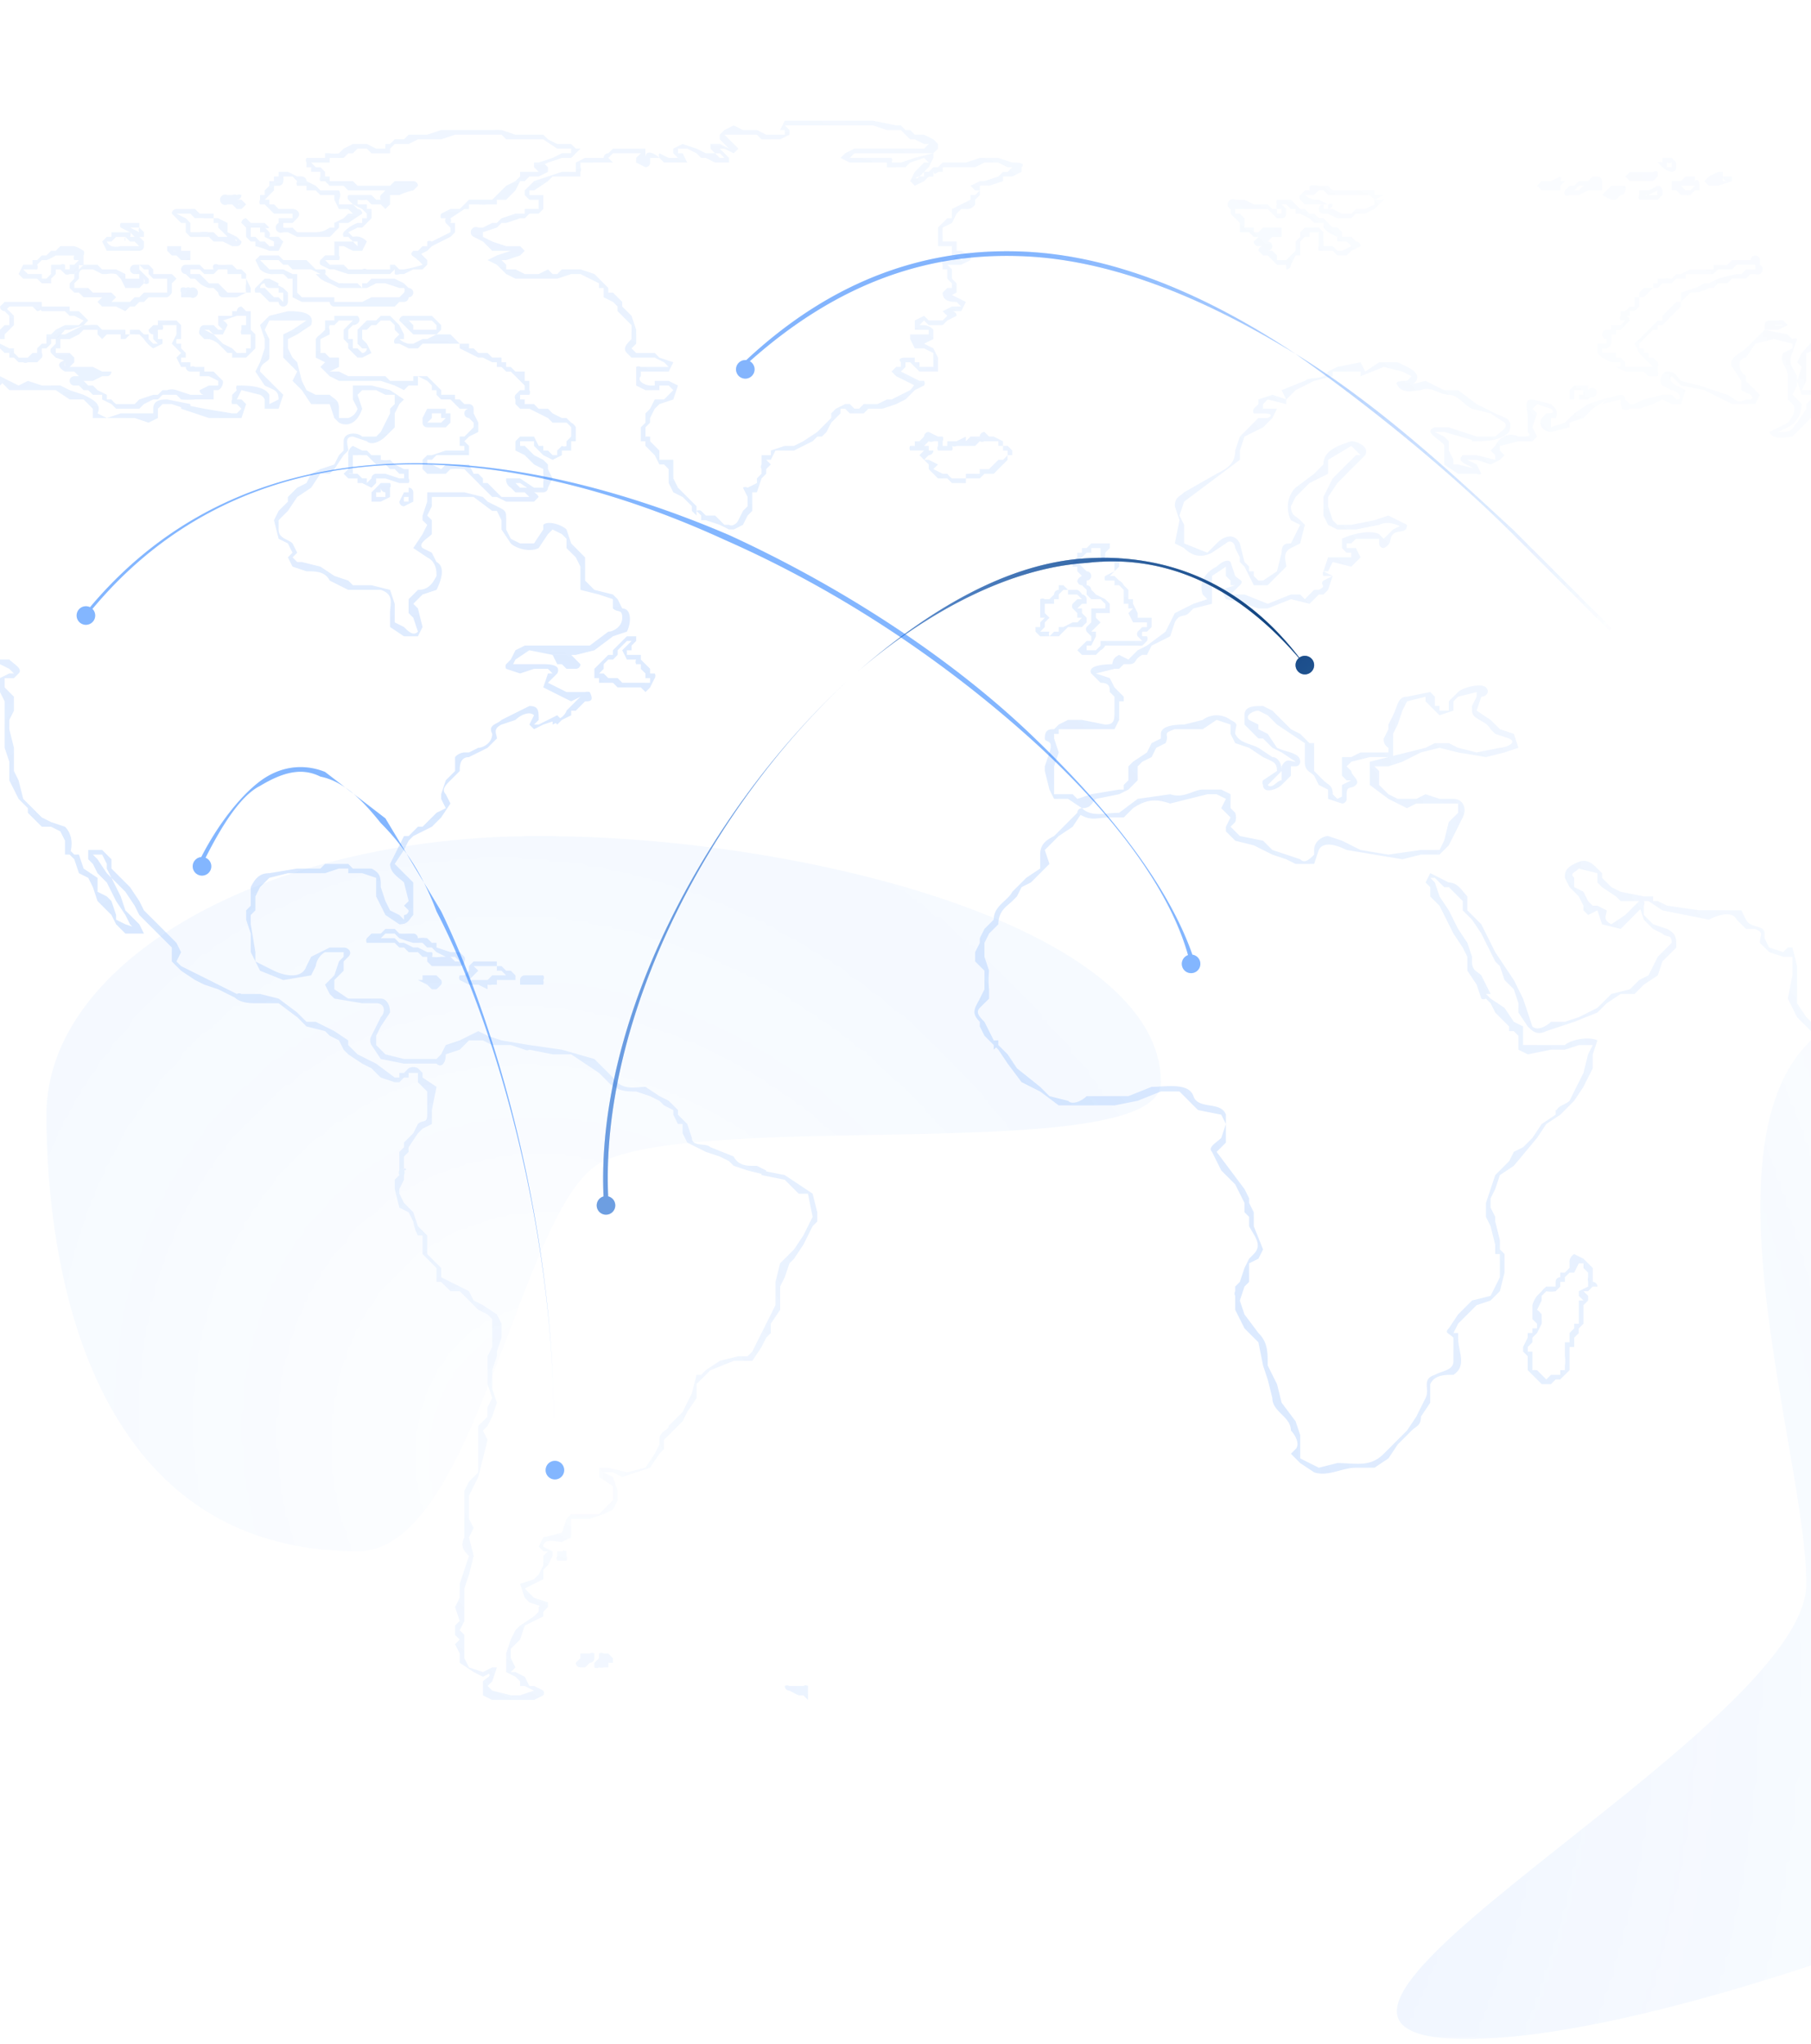 <svg xmlns="http://www.w3.org/2000/svg" fill="none" viewBox="0 0 390 440"><g opacity=".4"><mask id="b" width="969" height="440" x="-300" y="0" maskUnits="userSpaceOnUse" style="mask-type:alpha"><path fill="url(#a)" d="M-300 0h969v439h-969z"/></mask><g mask="url(#b)"><g filter="url(#c)" opacity=".1"><path fill="#0D6EFD" d="M250 233c0 18-96 6-120 17-18 8-27 84-53 84-58 0-67-62-67-94 0-33 47-60 106-60 58 0 134 20 134 53Z"/></g><g filter="url(#d)" opacity=".2"><path fill="#0D6EFD" d="M530 341c0 32-156 98-214 98-59 0 73-66 73-98 0-33-34-125 24-125 59 0 117 92 117 125Z"/></g><path fill="#0D6EFD" fill-opacity=".4" d="M431 59c-6 0-11 1-16 4l-3 4-7 2-4 1c-1 3 3 3 4 4v1h-2l-2-1-2-1h-5l1 2h-2c-2 1 2 3 2 3h-3l-1-1 1-1v-2c-1-2-3 1-4 2l-1 2 1 1-1 3 1 3h5s2 1 0 1h-3l-1 1v1l-2 3c-1 1-1 2-3 2h-1l2-1c2-1 3-3 3-5l-1-1-1-1 1-2v-2c-1-2-2-3-1-5l1-3a1 1 0 0 0-1 0l-1-1-5-1-4 4c-1 1-4 2-3 4l2 3v2l2 1c1 1 0 1-1 1-2 1-2 0-4-1l-6-2-4-1c-1-1-1-2-3-2-1 0-2 2-1 3l2 1c1 0 3 2 1 2l-1-1h-2l-4 1-2 1h-1l-1-1a1 1 0 0 0-1-1l-4 1-3 1-3 2-2 2-3 1v-2h1a2 2 0 0 0 0-2l-1-1-4-1c-2 0-1 2-1 4v3c1 1 0 1-2 1-2-1-4 0-5 2l-1 1 1 1v1l-4-1h-3c-2 2 3 2 3 4v-1l-4-1h-1v-1l-1-2v-2l-1-1-2-1h2l7 2v-1h-1v1c3 0 6 0 8-2 1-3-1-3-3-4l-4-2-4-3h-3l-4-2-4 1h1l1-1c1-2-2-3-4-4h-4l-3 2-1-2-5 1-2 1c-1 2-4 1-5 2l-5 2 1 2-3-1-3 1v1l-1 1a1 1 0 0 0 0 1h2s3 0 1 1h-2l-4 4-1 3c0 3-2 4-4 5l-7 4c-1 1-2 1-2 3l1 3-1 5 2 1c2 2 4 2 6 1l3-2c1-1 2 0 2 1l1 2v1l1 1 1 2 1 2h3l1-1 1-1 2-2c0-1-1-3 1-4l2-1 1-4-1-1c-1-1-2-1-2-3l1-2 3-3 4-2v-3l5-3 2 2h-1l-2 2-3 3-2 4v4l1 2 2 1h4l5-1c2-1 4 0 6 1l-1-1-2 1-1 1-1 1c-1 0 0 0 0 0l-1-1c-2-1-6 0-8 1v2l1 1h1v1h-5l-1 3a1 1 0 0 0 0 1h2l-2 1c-1 1 1 1-1 2h-1l-1 1-1 1-1-1h-2l-5 2-5-2h-4 1l2-2c1-1 0-1-1-2l-1-3c-1-1-3 1-3 1-2 1-4 3-3 6l1 1-3 1-2 1-2 1-2 4-4 3-2 1-1 1-1 1-2-1c-2 1-1 2-2 3l1-1c-1 0-6 0-5 2l2 2c2 0 2 1 2 2l2 2v-1h-1v3c0 2 0 3-2 3l-5-1h-3l-2 1-1 1c-1 0-2 0-2 2 0 1 2 0 1 3l-1 3v1l1 4 1 2h3l3 2c2 0 2-1 3-2l5-1 2-1 1-1 1-1v-3l1-1 2-1 1-2 2-1c1-2-1-2 2-3h6l3-2 3 1v2l1 2 3 1 3 2c2 1 3 1 3 3l-3 2a1 1 0 0 0 0 1c0 2 3 1 4 0l2-2v-2h1a1 1 0 0 0 1-1c0-2-3-2-5-3l-2-3-2-1v-1l-2-1c-1-1 1-2 2-2l2 1 1 1 1 1 3 2 3 2v4c0 2 1 2 2 3l1 2 2 1v2l3 1a1 1 0 0 0 1-1v-1c0-2 1-1 2-2s-1-2-1-3l-1-1 1-1 4-1h5v-5l1-2 1-3 1-2 4-1v1l1 1 1 1 1 1 3-1v-2s0-1 0 0l1-1 4-1c1 0 1 0 0 0v1l-1 2v1c0 2 3 2 4 4l1 1 3 1c2 1-1 2-2 2l-5 1-4-1-2-1h-3l-2 1-4 1-4 1-4 1v5l4 3 4 2 2-1h9v2l-2 2-1 4-1 2h-4l-7 1-6-1-4-2-3-1c-1 0-3 1-3 3v1c-1 1-2 2-3 1l-3-1-3-1-2-2-5-1-2-2 1-1a3 3 0 0 0 0-2l-1-1v-3l-2-1h-4c-2 0-4 2-7 1l-7 1-4 3c-3 0-6 1-8-1a1 1 0 0 0-1 1l-5 5c-2 1-3 2-3 4v3l-3 2-3 3c-1 2-4 3-4 6l-2 2-1 2v1l-1 2v2l2 2v4l-1 2c-1 2-2 3 0 5v1l1 2 1 1 1 1h1v-1c-1 0-2 0-1 1l1 1 2 3 3 4 4 2 4 3h12l5-1 5-2h4l2 2 2 2 5 1 1 2-1 3c-1 1-3 2-2 3l2 4 3 3 2 4v2l1 1v2c1 2 3 4 1 6l-1 1-1 2-1 3-1 1v1a1 1 0 0 0 0 1v3l2 4 3 3 1 5 1 3 1 4c0 3 4 4 4 7 1 1 2 3 1 4l-1 1 2 2 3 2c3 1 6-1 9-1h4l3-2 2-3 3-3c1-1 2-1 2-3l2-3v-4c1-2 3-2 5-2 3-2 1-5 1-8v-1h-1l1-2 4-4 3-1 2-2 1-4v-4l-1-1v-2l-1-4v-1l-1-2v-2l1-2 1-3 3-2 5-6 2-3 3-2h-1 1l2-2 1-1 2-3 2-4v-3l1-3c-2-1-6 0-7 1h-9v-4l-2-1-2-3-3-2-1-1h1l-2-4c-1-1-2-1-2-3v-1l-1-3-2-3-1-2-1-2-2-3-1-3-1-1h1l2 2h1l2 2 1 1v2l2 2 2 3 2 4 1 2 1 1 1 3 2 2 1 3v2l2 3c1 1 2 2 4 1l3-1 3-1 5-2 2-2 3-2h3l2-2 3-2 1-3 1-1 1-1 1-1c0-2 0-3-2-4l-3-1-2-2v-2a1 1 0 0 0 0-1 1 1 0 0 0-1 0l-3 3-3 2c-2-1-1-2-1-3l-2-1h-1l-1-1s0 2 0 0l-1-2-2-1v-2c-1-1 0-1 1-2l4 1v2l1 1 3 2 1 1h6l3 2 5 1 5 1c2-1 5-2 6 0l2 2h2c2 1 1 1 1 3l2 2 3 1h2v4l-1 5 2 4 3 3v1l1 1 1 2 1 2 1 2 2 1c2 0 2-2 3-3l2-2v-3l1-3-1-1c0-2 1-2 3-3l1-1 2-1 2-3 3-2 2-2v-2h2l3-1 2-1 2 1 3 3 1 1v2l1 3v2l2 1 4-2a1 1 0 0 0 0-1l-1 1 1 3 1 3 1 4-1 4 1 2 2 3 1 3 2 3c0 2 2 4 4 5s4 0 3-2c0-1-2-1-1-2v-3l-2-3-2-1-2-1v-2c-1-1-3-2-2-3l1-7-1 1h2v1l2 1 1 2 2 1 1 1h1c1 1 0 0 0 0v3c1 2 3-1 4-1l2-2 3-2c1-1 2-3 1-5 0-2-2-4-4-6l-2-3v-4l2-1c1-1 2-2 3-1 1 0 1 2 3 2l1-1 1-1v-1h1l5-1v-1 1l5-2 4-5 2-2 2-3 2-2-1-2v-5l-2-4-2-1c-1-2 1-3 2-3l2-1 1-1 1-1a1 1 0 0 0-1-1h-2l-2-1-1 1c-2 1-1 0-2-1l-1-1c-1-1 1-1 2-1l5-4v1l-1 2h7v1c0 3 0 2 2 3 1 1 2 2 1 3l-1 1-1 1 2 3c1 1 3-1 4-2 2 0 3-1 3-3s0-3-2-4l-1-2-1-2 1-1 3-1v-2l2-1c1-1 1-2 3-2l2 1 5-4 3-2 1-2 2-3 1-2 1-1c-1-2 1-3 1-4l1-5v-4l-3-2h-3c-2 1-2-1-3-2h-2v-1h1l5-3v-1 1l2-2 2-2 2-3 4-1h8l5-1 2 1v1h7c1-1 0-3-1-3v1l3-3 1-1 1-1 4-2v1l1 1v1h2l3-1 2-2v-1l2-1h1v1l-1 1-2 2-3 2c-1 2-2 3-4 3l-3 3c-1 2-4 2-5 5v9l1 3v3a1 1 0 0 0 1 0h3v-1l1-1 1-3 2-1v-2h2l2-1v-1c0-1-1-2 1-3h1l1-3-1-2v-1l-2-1 2-1v-1l2-2 3-1 2 1c1-1 1-2 3-2l2 1h3a250 250 0 0 0 7-5l3-1 2-1h4v-2c-1-2-1-3-3-3l-1-1c-1 0-1 0 0 0h1l2-1 2-1 2-1v-1s-1 0 0 0c1-2 1 0 1 1a1 1 0 0 0 1 0h2l2 1 1 1 2 1h3l1-1 1-2 2-1v-2c0-2-1-3-2-3l-1-1h-2l-1 2-1 1v-1c0-2 0-3-2-3l-1 1h2l-4-2-4-1-2-2-5-3h-7c-2 0-6-2-6 1 0 2 1 1-1 2l-2-1 1-1a1 1 0 0 0 0-1h-4l-2 1h-4l-3-1-3 1s-3 0-2-1v-1l-3-2-3-1h-9l-2-2-4-1-2-1-3-1-7-1h-3l-2-1a1 1 0 0 0 0 1l-3 1v3h-12v-1h-2l-3 2c-1 1-2 1-2-1v-1c1-2 0-4-2-5l-5-1-4-1-2 1v2h-2l-2-1h-2l-2-1h-2l-6-1h-7l-5 1-3 1h-3l1 1 3-1 2-1 5-3c2-1 6-2 5-6l-2-2-3-2h-5l-2 1h-2v1c1-1 3-1 2-2 0-2-4 0-4-1l1-2h-6l-3 1-1 2-3 1-1 1-7 1v1h6l1-1h1l2-1 2-1v-1l4-2h4v-1l-1 1a1 1 0 0 0 0 1l2 1h2l-1 1h-1v1h4l1-1c2-1 4 0 6 1 1 1 3 1 3 3 1 1-1 2-2 3l-5 2-5 3-3 1a1 1 0 0 0 0 1c1 1 4 0 5-1h4l5-1 7 1 5 1 2 1h6l1-1v-2l4 1h4l1 1c1 0 2 0 2 2v1l-1 2 3 3 3-1 2-2v1h14a1 1 0 0 0 1-2h-1v-1l2-1 1-1-1 1h5l6 1 5 2 3 1 2 1 1 1h12l1 1 1 1h1l-1 2h1c1 1 2 2 4 1h9l3-1h1c1 1 1-1 0 0l-1 2 3 1 3-1 1-1-1-1h8c3 0 6 1 8 3l2 2 4 1 3 1 1 1 1-1-1-1v1c2 1 0 3 0 4h3l2-3v1h2l1 3-2 1-2 3-2-1c-2 0-2-1-3-2h-4v1c0-1 1-2-1-3l-3 2v1l-2 1-4 1a1 1 0 0 0-1 1l2 1 2 2 1 1c0 2-3 1-4 1l-4 2c-3 0-5 3-7 4 0 1-1 2-2 1l-1-1a4 4 0 0 0-3 0l-2 1h-3l-1 1-3 1-2 3-1 2 1 1h1v1l1 1c0 2-3 2-3 3v2l-2 2-2 1v1l-1 1h-1l-1 2v1l-1 1v1h-2v-4l-1-2v-7c1-3 3-3 5-5l1-2 3-1 3-2 3-3 2-3s2-1 1-2l-1-1-3 1-1 1-2 2h-1l-1 1h-1v1-1l-1-2v-1l-5 2h-1l-1 1-1 1-3 3a1 1 0 0 0 1 1c1 1-1 1-1 1h-4v1-2l-4-1h-2l-4 1-5-1a15 15 0 0 0-9 6l-1 2-2 2h1v1-1l-6 2-2 2 3 1 1 1 1 2c2 0 3-2 5-1l2 4-1 5-1 3-1 2v1l-1 2-3 4-5 4-2 1h-3c-2 0-2 1-3 2l-2 2v1l-2 1-2 1 1 4 2 2 1 2c0 2-1 3-2 3l-2 1-1 1h-1c-2-1 2-3 2-4l-2-4h-1l-1-2v-2h-7c1-1 2-1 1-2l-2-1-1 1-3 2-3 1-1 1 1 2 1 1v1h7s1 0 0 0l-1 1-2 1-2 2v3l3 2v2l1 1v4c0 1 2-1 0 3l-1 1-1 2-2 2-2 3-2 1-5 3v1-1l-4 1-3 1-1 1c-1 1-1-1-2-1l-3-1-2 2-2 2-1 2v1l1 1 2 4c2 1 4 3 4 5a5 5 0 0 1-1 4l-1 2h-2l-1 1-1 1c-1 1-3 2-2 0l1-1-3-2h-1l-2-2-2-2v1-2a1 1 0 0 0-1 0 10 10 0 0 0-2 0 1 1 0 0 0 0 1v3l-1 1-1 2 1 2 1 1 1 2 4 3 2 2v5c2 2 0 1-1 0-2-1-4-3-4-5l-1-3-2-2-1-2c-2-2-1-3 0-5s0-5-1-7c0-1 0-5-2-5l-1 1v-1 1l-3 1h-1v-5l-1-3-3-2-1-2c-1-2-4 0-5 0-2 1-5 0-6 2v1l-1 1-1 1-4 3-1 2-2 1-1 2h-1l-2 2 1 4-1 1v3l-2 2-3 2-2-4-1-2-1-3-2-2-2-3v-8l-1-4h-1l-1 1-3-1-1-2v-1c0-2-3-1-4-3l-1-2h-9l-7-1-2-1h-1v-1h-2l-5-1-2-1-2-2v-1l-1-1c-2-2-3-2-5-1s-2 2-2 3l1 2 1 1 1 1 1 2v1l1 1 2-1 1 3 4 1 2-2 3-3h-1l1 3 2 2 2 1c1 1 2 0 2 2l-2 2-1 1-1 2-1 2-2 1-2 2-4 1-3 3-4 2-3 1h-3c-1 1-3 2-4 1l-1-3-1-3-2-4-2-3-2-3-3-6-3-3v-3c-1-1-2-3-4-3l-2-1-2-1-1 2 1 1v2l2 2 3 6 2 3 1 2v3l2 3 1 3a1 1 0 0 0 1 0l1 1 1 2 2 2 1 1v1h1l1 1v3l2 1 5-1h3l3-1h3l-1 2-1 4-3 6c-1 1-3 1-3 3h1a1 1 0 0 0-1-1v1l-3 2-2 3-2 2-2 1-1 2-1 1-2 2-2 6v3l1 2 1 4v2h1v5l-2 4-4 1-3 3-2 3c-1 1 0 1 1 2v5c0 2-2 2-4 3-3 1-1 3-2 5l-2 4-2 3-2 2-3 3c-3 3-6 2-10 2l-4 1-4-2v-5l-1-3-3-4-1-4-1-2-1-2c0-3 0-5-2-7l-3-4-1-3v-1 1l1-3 1-1v-4l2-1 1-2-2-5v-3l-1-2v-1l-1-2-3-4-3-4 2-2v-6c-1-3-6-1-7-4s-6-2-9-2l-5 2h-9c-1 1-3 2-4 1l-4-1-2-2-5-4-2-3-2-2h-1v1l1-1-1-1-1-2-1-2c-1-1-2-2-1-3l2-2v-2a19 19 0 0 1 0-4l-1-3v-3l1-2 2-2c0-3 2-4 3-5l1-1 1-2 2-1 2-2 2-2-1-3 3-3 3-2 2-3h-1c3 2 4 1 7 1h3l2-2c3-2 5-2 8-1l4-1 4-1h2l2 1-1 2 2 2-1 2v1l2 2 4 1 4 2 3 1 2 1h4l1-3c1-2 4-1 6 0l6 1 6 1 4-1h4l2-2 2-4 1-2c1-2 0-4-2-4h-3l-3-1-2 1h-4l-2-1-2-2v-3l-1-1h3l3-1 4-2 4-1 4 1 6 1 4-1 3-1-1-3-3-1-2-2-3-2 1-3c1 0 2-1 1-2s-5 0-6 1l-2 2v2h-2v-1h-1v-2l-1-1-5 1c-2 0-2 2-3 4l-1 2v1l-1 2a2 2 0 0 0 1 2v1c1 0 1 0 0 0h-6l-2 1h-2v4l1 1h1l-2 1v3l1-1-2 1-1-1c0-2-1-2-2-3l-2-2v-6h-1l-2-2-2-1-2-2-1-1-1-1-2-1c-2 0-4 0-4 2v2l1 1 2 2h1l2 2 2 1 3 2c-1 0-2-1-3 1v3c-1 0-2 2-3 1l3-3c0-2-1-3-2-3l-3-2c-2-1-4-1-5-3 0-2 1-2-1-3a5 5 0 0 0-6 0l-4 1c-1 0-5 0-5 2v1l-2 1-1 2-3 2-1 1v3l-1 1v1h-1l-6 1-3 1-1-1h-4v-6l1-3-1-3v-1h1v-1h12l1-2v-4h1v-1l-1-1-1-1-1-2-3-1 4-1h1l1-1h1c2 0 1-1 3-2h1l1-2 4-2 1-3c1-2 2-1 3-2l1-1 4-1v-6l3-2v2l1 1v1h1l-3 1 1 2 4 1 3 1h2l5-2 4 1 2-2h1l1-1 1-3-2-1h1l1-2 4 1 2-2-1-2h-2v-1h1l1-1h5v1a1 1 0 0 0 1 1c2-1 1-2 2-3s3 0 3-2l-4-2-3 1-5 1h-3l-1-1-1-3v-2l2-3 3-3 3-3c1-2-2-3-3-3-3 1-6 2-6 5l-1 1-1 1-4 3c-2 2-2 5-1 7l2 1-1 2-1 2c-1 0-2 0-2 2l-1 4-3 2h-1l-1-1v-1h-1v-1l-1-1-1-4c-1-2-3-2-5 0l-2 2-5-2v-4l-1-2 1-3 4-3 4-3 4-3v-2l1-3 4-2 2-2 1-2h-4 1v-1l1-1 4 1v-1l2-2 4-2 4-1v-1h6v1l5-2 4 1 2 1-1 1c-1 0-3 0-2 1 1 2 4 1 5 1 2-1 4 1 6 1s3 2 5 3l4 1 3 2c1 1-1 2-2 3h-5v1h1v-1l-6-2h-3c-3 1 2 3 2 4v4l3 2h4a1 1 0 0 0 1 0l-1-2-2-1h2l3 1 2-1 1-1-1-1v-1l4-1h3l1-1-1-2 1-3-1-1 1-1 3 1c1 1 0 1-1 1l-1 1c-1 2 1 3 2 3l4-1v-1l3-1 2-2 3-2-1 1 4-1c0 1 0 3 2 2h2l3-1 2-1 2 1h2l1-3-2-1s-2-1-1-2l2 2 5 1 6 3h5l1-2-2-2-1-1v-1l-1-1c-1-2 0-3 1-3l2-3 4-1 4 1v1l-2 1c-1 2 1 3 1 5v5l1 1c1 1 0 3-1 4l-4 2c1 2 4 1 5 1l2-2 2-2 1-3h4c1-2-2-3-4-3h-3l1-2v-6c1 0 3-2 2 0l-1 2 6 1v-1l-1-1h-1l1-1 1-1c1-1-1-1-1-1h4c2 1 5 4 7 2 1-1-1-3-1-3l-2-1v-2a25 25 0 0 0 5-1c2 0 5-1 6-3l1-2 5-2 11-2v-1Z"/><path fill="#0D6EFD" fill-opacity=".4" d="M356 79a1 1 0 0 0 1 0v-1l-1-1h-1v-1h-1a2 2 0 0 0 0-1h-1v-1l1-1 1-1 1-1h1v-1h1l1-1 1-1 1-1 1-1v-1l1-1 1-1h1a7 7 0 0 0 3-1h1l1-1h2l1-1h3l1-1h1a1 1 0 0 0 1-2v-1a1 1 0 0 0-2 0h-4l-1 1h-3v1h-5l-2 1h-1l-1 1a6 6 0 0 0-2 0h-1v1h-1v1h-2l-1 1v1c0-1 0 0 0 0h-1v2h-1l-1 1h-1v1a1 1 0 0 0 0 1h1l-1 1h-2v1h-1a1 1 0 0 0 0 2v1h-2v2l1 1 2 1h2c0 1 0 0 0 0v1h-1l2 1h4l1 1h2a1 1 0 0 0 0-1v-1a1 1 0 0 0 0-1h-1v2-1 1c0-1 0-1 0 0v-1h-6c-1 0-1 0 0 0v-1l-1-1h-1v-1h-3v-1h1a2 2 0 0 0 1-1v-2 1-1h1v-1h1l1-1 1-1a1 1 0 0 0-1-1h1v-1h1l1-1v-2h1s-1 0 0 0l1-1 1-1h1l1-1h2l1-1h2v-1h6l1-1h3l1-1h4c0 1 0 0 0 0v1c0-1 0 0 0 0h-2l-1 1h-1a41 41 0 0 0-4 1l-2 1h-1a9 9 0 0 1-2 1l-3 1v2h-1l-2 2-1 1v1c0-1 0 0 0 0h-1l-1 1-1 1-1 1-2 2 1 2 1 1c-1-1 0 0 0 0l1 1 1 1v-1 1Zm-14 5v-1h-3l-1 1v2h4l1-1a1 1 0 0 0 0-1 1 1 0 0 0-1 0l-1 1h-1v1c0-1 0 0 0 0s-1 0 0 0h-1v-2s0 1 0 0c0 0 0 1 0 0h2a2 2 0 0 0 0 1h1a1 1 0 1 0 0-1Zm42-15a2 2 0 0 0-1 0h-2a1 1 0 0 0-1 1v1h3l2-1a1 1 0 0 0-1 0 5 5 0 0 1-2 0h-1s1 0 0 0h1s-1 0 0 0h2a1 1 0 0 0 1 0l-1-1Zm-19-31h-2l-1 1h-2v2h1l1 1h1a2 2 0 0 0 1 0l1-1h1c0-1 0-3-1-2v1s0-1 0 0l-1 1h-1l-1-1h-1v1-1h4v-2Zm6-1h-1l-2 1-1 1 1 1h2l3-1v-1h-2a1 1 0 0 0 1 1h-4 3v-2Zm-14 3-2 1h-2v1a1 1 0 0 0 0 1h4l1-1v-1l-1-1a1 1 0 0 0 0 1 1 1 0 0 0 0 1v-1 1-1 1h-3a3 3 0 0 1 1 0l2-1a1 1 0 0 0 1 0 1 1 0 0 0-1-1Zm-1-3h-5l-1 1 1 1h5l1-1v-1h-1v1c0-1 0 0 0 0h-5 5l1-1a1 1 0 0 0-1 0Zm4-3h-2a3 3 0 0 0 0 1s-1 0 0 0a1 1 0 0 0-1 0l1 1a4 4 0 0 0 2 1 1 1 0 0 0 1-1v-1l-1-1a1 1 0 0 0-1 1 1 1 0 0 0 1 0c0 1 0 0 0 0v1-1 1h-1l-1-1s0 1 0 0v1h1v-1h1a1 1 0 0 0 0-1Zm-16 4h-1l-1 1h-2l-1 1h-1l-1 1a1 1 0 0 0 0 1 1 1 0 0 0 1 0h2l2-1h3v-2a1 1 0 0 0-1-1 1 1 0 0 0-1 1l1 1v-1 1s0-1 0 0h-3l-1 1h-2v1-1h1l1-1h4v-2Zm6 2h-3l-2 2 2 1h1l1-1a1 1 0 0 0 1-1 1 1 0 0 0 0-1h-1a1 1 0 0 0-1 1 1 1 0 0 0 1 0h-3v1c1 0 0 0 0 0h1v-1h3a1 1 0 0 0 0-1Zm-14-2-2 1h-2l-1 1 1 1h4v-1l1-1h-2a1 1 0 0 0 1 1v-1h-1v1h-3v1-1h1a5 5 0 0 1 1 0h2a1 1 0 0 0 0-1 1 1 0 0 0 0-1Zm-95 101h4a5 5 0 0 0 1 0l1-1a1 1 0 0 0 0-1h-1a2 2 0 0 1 0-1v1-1 1-1h1l1-1v-2h-3v-1l-1-2v-1h-1v-2l-1-1a2 2 0 0 0-1-1l-1-1h-1l2-2v-2h-3v-1s0 1 0 0l1-1v-1h-4l-1 1h-1v1h-1v1l-1 1v1h1v1l1 1a2 2 0 0 0-1 1 1 1 0 0 0 1 1l1 1v1l1 1h2l1 1a2 2 0 0 1 0 1s0-1 0 0h-3v3s1 0 0 0l-1 1a1 1 0 0 0 0 1l1 1v1h-1l-2 2 1 1h3l1-1a2 2 0 0 0 1-1h3v-1h-4v1l-1 1h-3 1v-1h1l1-2v-1h-1v-1 1l1-1 1-1-1-1s0-1 0 0v-1c0 1 0 0 0 0h-1c0 1 1 0 0 0h4v-2l-1-1-2-1c-1 0 0 0 0 0a10 10 0 0 0-1-1 1 1 0 0 0-1-1v-1h-1 1a1 1 0 0 0 0-2l-1-1-1-1 1-1 1-1h1v-1h3-1v1c0-1 0 0 0 0v2h3v1s0 1 0 0v1l-2 1a1 1 0 0 0 0 1h2a5 5 0 0 1 0 1h1c-1 0 0 0 0 0l1 1v3h1v1h1l-1 1 1 2h3v1h-1l-1 1a1 1 0 0 0 0 1l1 1v-1 1h-5v1Z"/><path fill="#0D6EFD" fill-opacity=".4" d="m227 128-1 1h-1a1 1 0 0 0-1 0v4h1l-1 1v1h-1v1l1 1h4l1-1 1-1h3l1-1v-1l-1-1v-1h-1v-1 1l1-1h1v-1a1 1 0 0 0-1-1 2 2 0 0 0-1-1h-1c-1 0 0 0 0 0h-1l-1-1h-1v1a1 1 0 0 0-1 1v1h1l-1-1 1 1v-1l1-1h1v1h2l1 1h-1l-1 1a1 1 0 0 0 0 1l1 1v-1 2h1v1-1 1-1l-1 1h-1l-2 1h-1v1h-1l-1 1a1 1 0 0 1 0-1h-2c1 0 0 0 0 0v-1 1c0-1 0-1 0 0l1-1v-1 1-1l1-1-1-1v-2h2v-2Zm-18-32h1l1-1a1 1 0 0 0 1 0s0-1 0 0c0-1 0 0 0 0h3v1h1v1h1v1l-1 1h-1l-1 1-1 1h-2a6 6 0 0 0 0 1h-3v1h-3a5 5 0 0 1-1-1h-1l-2-1v1-1l1-1-2-1h-1v-1s0 1 0 0v1l1-1a1 1 0 0 0 1-1h-1v-1h-3v1l1-1h1l1-1a1 1 0 0 0 1 0h-1 1a8 8 0 0 1 1 0v1a1 1 0 0 0 0 1h3a1 1 0 0 0 0-1v-1 1a1 1 0 0 0 1 0h2v-1 1h1v-1a1 1 0 0 0-1 0v-1l-2 1h-2v2-1h-1v-1a1 1 0 0 0 0-1h-1l-2-1a1 1 0 0 0-1 1c0 1 0 1 0 0l-1 1h-1v1h-1a1 1 0 0 0 0 1h3v1h1l-1-1c1 0 1 0 0 0h1-1s1 0 0 0l-1 1 1 1 1 1s1 0 0 0v1s1-1 0 0l1 1 1 1h2l1 1h3v-1h3l1-1h2l1-1 1-1 1-1a5 5 0 0 1 0-1h1v-1l-1-1c-1 0 0 0 0 0h-1v-1l-2-1h-1l-1-1a1 1 0 0 0-1 1h-1c1 0 0 0 0 0h-1l-1 1a1 1 0 0 0 1 1Zm122 183a6 6 0 0 0-1 2v3l1 1v1h-1c0 1 0 0 0 0v1h-1v1l-1 2v1l1 1v3l1 1 1 1 1 1h2l1-1h1l1-1 1-1v-5h1v-2l1-1a5 5 0 0 1 0-1l1-1v-4l1-1v-1l-1-1c0 1 0 0 0 0h1l1-1h1a1 1 0 0 0-1-1v-3l-1-1-1-1-2-1a2 2 0 0 0-1 2v1h1-1l-1 1h-1v1a1 1 0 0 0-1 1v1-1 1h-2a6 6 0 0 0-1 1l-1 1h1l1-1a5 5 0 0 0 2 0l1-1v-1h1v-1l1-1h1l1-2s0-1 0 0v-1 1h1v1h1-1l1 1v1a2 2 0 0 0 0 1h1-1v1h1c-1 0-1 0 0 0h-1l-2 1v1l1 1s0-1 0 0v-1 1h-1v5h-1v1l-1 1v2h-1v3a6 6 0 0 1 0 2v1h-1s1 0 0 0v1h-2l-1 1-1-1-1-1a6 6 0 0 0-1 0s0-1 0 0v-1c0 1 0 0 0 0v-3h-1v-1l1-1v-1l1-1 1-2a5 5 0 0 0 0-1v-1a4 4 0 0 0-1-1l1-2v-1h-1ZM298 42h-2v-1h-9l-1-1h-2a4 4 0 0 0-2 0v1h-1l-1 1a1 1 0 0 0 0 1l1 1h4v1s0-1 0 0v-1h1-1 1v1h-1v-1a1 1 0 0 0 0 2h1l2 1h3l1-1h2l2-1 1-1 1-1h-2s1 0 0 0c0 0 1 0 0 0v1l-2 1h-2l-1 1h-2l-2-1h-1c-1 0-1 0 0 0a1 1 0 0 0 1-1 1 1 0 0 0-1 0l-2-1h-1a5 5 0 0 1-2-1h2l1-1h1l1 1h9l1 1a3 3 0 0 0 1 0h-1l2-1Zm-21 15h1l1-2h1v-3l1-1h1v-1h2v2c0 1 0 0 0 0v1a1 1 0 0 0 0 1h3l1 1h2l1-1 2-1a1 1 0 0 0-1-1l-1-1h-2v-1l-1-1h-1a6 6 0 0 1-1-1l-1-1h-1l-1-1h-1l-1-1h-1l-1-1a8 8 0 0 0 1 1l-1-1-1-1h-3a1 1 0 0 0 0 1 1 1 0 0 0 0 1h1v1h-1v-1h-1l-1-1h-3l-2-1h-2a1 1 0 0 0-1 2v1l1 1 1 1v2h2l1 1h2l1-1h2-2a5 5 0 0 0-1 1h-1l-1 1a1 1 0 0 0 1 1h1c1 0 1 0 0 0h1-1a1 1 0 0 0-1 1l1 1h1l1 1 1 1h2v1a1 1 0 0 0 1-1l-1-1h-2v-1l-1-1h-2 1a1 1 0 0 0 0-2h-2 2l1-1h2v-2h-4l-1 1h-1v-1a24 24 0 0 1-2 0v-2l-1-1h-1v-1h1s0-1 0 0h6l1 1 1 1h1a1 1 0 0 0 1-1v-1l-1-1h1l1 1s1 0 0 0h1v1h1l2 1 1 1h2v1l1 1 2 1v1h2a6 6 0 0 1 1 1h1-1a48 48 0 0 1-2 1h-1l-1-1h-2v1-4l-1-1h-3l-1 1v1l-1 1v2l-1 1-1 1 1 1a1 1 0 0 0-1-1 1 1 0 0 0 0 1Zm-76-21-1 1h-1v1h-1c-1 1-1 0 0 0l1-1 1-1 1-2v-1l-4 1-3 1h-2v1-1a1 1 0 0 0 0-1h-10 1l1-1h17l1-1v-1l-1-1-2-1h-2l-1-1h-1l-1-1h-1l-5-1h-19l-1 2h1v1h-4l-2-1h-3l-2-1-2 1-1 1v1l1 1 1 1h1s0-1 0 0h-1l-2-1h-2v1l1 1h1l1 1h-1l-1-1h-2l-2-1-3-1-2 1v1l1 1h1-3l-2-1a1 1 0 0 0 0 1c-1-1-3-2-3 0v1c0-1 0 0 0 0h-1 1v-3h-7l-1 1a1 1 0 0 0-1 1 2 2 0 0 0 0 1h1l-1-1h-4l-2 1v2h-3l-3 1-3 1-2 2v1l1 1h2v2h-3v1h-2l-3 1-1 1h-1l-2 1h-1a1 1 0 0 0-1 2l2 1 1 1 1 1h5l1 1v-1h-2l-3 1-2 1 2 1 2 2 2 1h9l3-1h2l2 1 2 1h1-1v1h1v2l2 1 1 1v1l1 1 2 2v3c-1 1-2 2-1 3l1 1h5l2 1 1 1h-6a1 1 0 0 0-1 0v4l2 1h3v-1h2l1 1-1 1-1 1h-2l-1 2-1 1h1-1v2l-1 1v3h1v1l1 1 1 1 1 2h1l1 1v3l1 2 2 1 1 1 1 1v1l1 1v-1l1 1v1h1l3 1 2 1h1l2-1 1-2 1-1v-4s-1 0 0 0h1l1-3 1-1v-1s-1 0 0 0l1-1-1-1h1l1-2h4l4-2 1-1h1l1-1 1-2 1-1 1-1v-1h1l1 1h3l1-1h3l3-1 2-1 2-2 2-1a1 1 0 0 0 0-1h-1l-2-1-2-1h-1 1l1-1v-2 1h1l1 1 1 1h4v-3l-1-2-2-1-1-1h-2l3 1 2-1v-2a3 3 0 0 0-2-1h-1l1-1 1 1h3l1-1 2-1a1 1 0 0 0-1-1h-1s0-1 0 0h3l1-2-2-1-2-1v1l2-1v-2l-1-1v-2l-1-1h3l2-1v-1l-2-1h-1v-2h-3v-1a14 14 0 0 1 0-2l2-1 1-2 1-1h1a2 2 0 0 0 2-1v-1l1-1v-2h-1v1l1-1a7 7 0 0 1 2 0l3-1v-1h2l2-1v-1c1-1-1-1-2-1l-3-1h-4l-3 1h-5l-1 1h-1c0 1 0 2 1 1h1v-1h7l2-1h3l2 1h2-1l-1 1h-1l-1 1-3 1h-1l-2 1 1 1h1l-1 1h-1v1l-2 1-2 1v2h-1l-1 1-1 1v4h3v2h3s0 1 0 0l-1 1-1-1-1 1h-2a1 1 0 0 0 0 1v1h1v2l1 1v1h-1l-1 1c0 2 2 2 3 2l1 1v-1 1h-2l-2 1 1 1-1 1h-3l-1-1-2 1v2h3v1h-4v1l1 2h2l2 1v3h-3v-1h-1v-1h-2c-2 0-1 1-1 1v1h-1l-1 1 1 1 2 1 2 1h1l1-1c-2 0-2 1-3 2l-2 1-2 1h-1l-2 1h-3l-1 1h-1l-1-1h-1l-2 1-1 1v1l-1 1-1 1-1 1-3 2-2 1h-2l-3 1v1h-2v2a1 1 0 0 0 0 1v1l-1 1v1l-2 1a1 1 0 0 0-1 0l1 2v2l-1 1-1 2a2 2 0 0 1-1 1 1 1 0 0 1-1 0h-1l-2-2h-2l-1-1a1 1 0 0 0-1 0v-1l-1-1-1-1-1-1-1-1-1-2v-4h-3v-2l-1-1-1-1v-1h-1v-2l1-1v-1l1-2 1-1 3-1 1-3-2-1h-3v2-1h-1c-1 0-3-1-2-2v-1h6l1-2-3-1-1-1h-4l-1-1 1-1v-3l-1-3-1-1-1-1v-1l-1-1-1-1h-1v-1l-1-1-1-1a1 1 0 0 0 0 1v1l1-1-2-2-3-1h-4l-1 1h-1l-1-1-2 1h-3l-2-1h-2v-1l-1-1h-2 3l3-1 1-1-1-1h-3l-3-1-2-1v-1l3-1 1-1h1l3-1h1l1-1h2l1-1v-3h-2a30 30 0 0 1-1 0v-1h1l3-2 1-1h6v-1a1 1 0 0 0 0-1v-1h7l-1-1 1-1h6l-1 1v1l2 1a1 1 0 0 0 1-1v-1h3-1l1 1h5l-1-2h-1v-1h2l2 1 1 1h1l2 1h3v-1l-1-1-1-1a4 4 0 0 0-1-1v1h2l2 1 1-1-1-1-1-1-1-1v-1 1h7l1 1h4l2-1v-1l-1-1h19l3 1h3l1 1 1 1h1l2 1h2-1l-1 1h-15l-2 1-1 1 2 1h8c0-1 0 0 0 0v1h4l1-1 3-1a9 9 0 0 1 1 1v-1 1h-1l-2 2-1 2 1 1 2-1 1-1h1v-2Zm-80 299v-1h-1v1a1 1 0 0 0 0 1h2a1 1 0 0 0 0-1v-1h-1a1 1 0 0 0 0 1h-1 1v1-1h1v-1a1 1 0 0 0-1 0v-1 2Zm4 22-1 1a1 1 0 0 0 1 1h1l1-1a1 1 0 0 0 1-1v-1a1 1 0 0 0-1 0h-2v1h1-1 2-1v1h-1 1v-1a1 1 0 0 0 0-1 1 1 0 0 0-1 1Zm4-1v1l-1 1v1a1 1 0 0 0 1 0 3 3 0 0 0 1 0c1 0 0 0 0 0h1v-1h1v-1l-1-1h-1a1 1 0 0 0-1 0v1a1 1 0 0 0 1 0v-1 1h1-1c0 1 0 0 0 0v1h-1s1 0 0 0h1v-2h-1Zm44 7h-3a1 1 0 0 0-1 0 1 1 0 0 0 1 1 35 35 0 0 0 2 1h1l1 1v-3h-1 1-1a1 1 0 0 0-1 1 1 1 0 0 0 1 0v1h1v-1c0 1 0 0 0 0h-2l-1-1h-1 1c-1 0-1 0 0 0l-1 1h3a1 1 0 0 0 1-1 1 1 0 0 0-1 0Z"/><path fill="#0D6EFD" fill-opacity=".4" d="m41 87-5-1c-1 0-3 0-3 2v1h-7l-3 1-2-1c1-2-1-3-3-4l-3-1-2-1H9l-3-1-2 1-2-1-2-1a1 1 0 0 0 0 1l-2-1-2-1h-3l-1 1v1h-7l-2 1h-1l-1 1h-7l-2-1-4-1-3-1h-8l-7-2h-3l-5-2-5 1-2 1-3 1h-4l-2 2-2 2-1 1-2 1c-1 0-4 1-2 2l2 1 3 2 2 2h2v1l-3 1-1-2c-2-1-4 1-5 2-1 0-4 1-3 2h1l1 1 2 2 2 1h4l2-1h1v1l-2 2-3 1-2 2c-2 1-3 2-2 4l1 1v2l4 2h1v1l2 1 2 1h5v1l-2 2-5 3-2 2-3 1v3l2-1 3-1 3-2h2l1-2h1l1-1 2-1 1-1 2-1 2-1c1-1 3-2 2-3l-1-1v-1h1l1-1 2-2h1l-2 2c-1 1 0 3 1 3h2l2-1 2-1h1v-3l-1 1h3l3 1 3 2h6l3 2 2 1 2 1 2 1 2 1h1a2 2 0 0 1 1 1l1 2 1 1h2v2l3 4 1 2 1 1s0 1 0 0h1v1c2 0 0 4 2 5l3 2 2 1h1l2 1 1 1H2l-2 1v3l1 2v10l1 3v4l1 2 1 2 2 2v1l2 2 1 1h2l2 1 1 2v3h1l1 1 1 3 2 1 1 2 1 3 3 3 1 2 2 2h4l-1-2-1-1-2-2-1-3-1-2-1-2-1-1-2-3-1-1h2l1 2v1l1 2 2 2 1 1 2 3 1 2 2 2 3 3 2 2v3l2 2 3 2 2 1 3 1 4 2-1-1c1 2 4 2 5 2h5l4 3 2 2 4 1 1 1 2 1 1 2 1 1 3 2 2 1 2 2 3 1h1l1-1h1v-1h2v2l2 2v5c0 2-1 1-2 2l-1 2-2 2v1l-1 1v4l1 1-1-1v1l-1 1v2l1 4 2 1 1 2a9 9 0 0 0 1 3h1c0-1 0 0 0 0v4l3 3v3h1l2 2h2l2 2 2 2 2 1 1 1v6l-1 2v6l1 3-1 2v2l-2 2v10l-2 2-1 2v10a1 1 0 0 0 0 1v-1c-1 2 0 3 1 4l-1 3-1 3v3l-1 2 1 3-1 1v2l1 1-1 1 1 2v2l3 2 2 1 2-1h-1c1 1 0 1-1 2v3l2 1h9l2-1a1 1 0 0 0 0-1l-2-1h-1l-1-2-2-1h-1l1-1-1-2v-2l2-2 1-3 4-2v-1l1-1v-1l-3-1-2-2 2-1 2-1v-2l1-1 1-2v-1l-2-1c0-2 3-1 4-1l2-1v-4h4l3-1 2-1 1-2v-2l-1-3-2-1h2l2 1 3-1 3-1 2-3 1-1v-2l3-3 1-1 1-2 2-3v-3l1-1 2-2 5-2h4l2-3 1-2 1-1v-2l2-3v-5l1-2 1-3 1-1 2-3 2-4 1-1v-2l-1-4-3-2-3-2-5-1 1 1v-1l-2-1h-1c-1 0-3 0-4-2l-5-2c-1-1-4 0-4-2l-1-3-1-1-1-1v-1l-2-2-2-1-3-2c-2 0-5 1-7-2l-4-4-7-2-7-1v1-1l-6-1-3-1-2-1-4 2-3 1-1 2-1 1h-7l-4-1-2-2v-2l1-2 2-3c0-2-1-3-2-3h-7l-3-2v-2l2-2v-2l1-1c1-1 0-2-1-2h-3l-2 1-2 1-1 2c-1 3-5 2-7 1l-2-1-2-1v-2l-1-6v-2l1-1v-3l1-2 2-2 4-1h8l3-1h2v1h3l3 1v4l2 4 3 2c2 0 2-1 3-2v-7l-2-2-2-2 2-3 1-2 1-1 2-1 2-1 2-2 2-3-1-2c-1-1 0-2 1-3l2-2c0-1 0-3 2-3l2-1 2-1 2-2c0-1-1-2 1-3l3-1c1-1 3-2 4-1l-1 2 1 1 2-1 3-1v-1l-1 1v1l4-2v-1h1l2-2c1 0 2 0 1-2a2 2 0 0 0-1 0h-4l-2-1-2-1 1-1 1-1c1-2-2-2-3-2h-8l1 1 1-2 3-2 5 1h5l4-1 4-3 3-1c1-2 1-5-1-5l-1-2-1-1-4-1-2-2v-5l-3-3-1-3c-1-1-4-2-5-1v1l-2 3h-3l-2-1-1-2v-2c0-2 0-2-2-3l-2-1-1-1-4-1h-8v2l-1 3v1l1 1-1 2-2 3 3 2c2 1 2 3 2 4-1 2-2 3-4 3l-2 2v3l1 1 1 3c-1 1-2 0-3-1l-2-1v-4l-1-3-4-1h-4l-1-1-3-1-3-2-4-1h-1l-1-1 1-1-1-2c-1-1-3-1-3-3v-2l2-2 2-3 3-2 2-3h2l1-1 2-3 1-1c0-1-1-3 1-3l3 1c1 1 3 0 4-1l2-2v-3l1-2 1-1-3-2-4-1h-4v3l1 2a3 3 0 0 1-2 2h-2v-2c0-2-1-2-2-3h-3l-2-1-1-2-1-4-1-1-1-2v-2l2-1 3-2c1-3-3-3-5-3l-4 1-2 2 1 3v2l-1 3-1 2 2 3c2 1 3 1 3 3l-2 1v-2c-1-2-5-2-7-2a1 1 0 0 0 0 1l-1 1v1a1 1 0 0 0 0 1h1l1 1-1 1h-1l-6-1-5-1v1l6 2h7l1-3-1-1h-1l1-2 4 1a2 2 0 0 1 1 1v2h3l1-3-2-2-3-3c0-2 2-2 2-3v-4l-1-2 1-2h8l-3 2-2 1v5l1 1 2 2-1 2 2 2 2 3h4l1 3 1 1c2 1 4 0 5-3l-1-3 1-1h3l2 1h2v2l-1 1v1l-2 4-1 1h-3c-1-1-4-1-4 1v2l-1 1-1 2-3 1-2 1-1 2-2 1-2 2v1l-2 2-1 2 1 4 2 1 1 2-1 1 1 2 3 1c2 0 4 0 5 2l4 2h7c3 1 2 3 2 5v3l3 2h3l1-2-1-4-1-1 2-2 3-1c1-2 2-5 0-6l-1-2-2-1c-1-1 1-2 2-3v-3l-1-1 1-2v-2h9l4 3h1l1 2v2l2 3c1 1 4 2 6 1l2-3 1-1 2 1 1 1v2l2 2 1 2v5l4 1 3 1v2c1 1 2 0 2 2s-2 3-3 3l-4 3h-14l-2 1-1 2-1 1a1 1 0 0 0 0 1l3 1 3-1h3l1 1h-1l-1 3 4 2 2 1 2-1a1 1 0 0 0 1 0h-1l-1 1-1 1-1 1a3 3 0 0 1-3 2l1 1 1-1-1-1-2 1-2 1h-1l1-1c0-2 0-3-2-3l-6 3c-1 1-3 1-2 3 0 2-2 3-3 3l-2 1h-1a3 3 0 0 0-2 1v3l-2 2-1 3v1l1 2-2 1-1 1-2 2h-1l-2 2h-1l-1 2-2 4c0 2 2 3 3 4l1 4-1 1 1 1a1 1 0 0 1-1 1v1l-1-1-2-1-1-2-1-3c0-2 0-3-2-4h-4l-1-1h-5l-1 1h-5l-6 1c-2 0-3 1-4 3v4l-1 1v2l1 3v4l2 4 5 2 6-1 1-2a4 4 0 0 1 2-3h4v1l-1 1-1 3-2 2 1 2 1 1 6 1h3c2 0 2 2 1 3l-1 2-1 2a2 2 0 0 0 0 2l2 3 5 1h7c1 1 2 0 2-2l3-1 2-2h3l2 1h4l3 1v-1 1a1 1 0 0 0 1 0l5 1h4l3 2 3 2 2 2c2 2 4 2 6 2l3 1 2 1 1 1 2 1v1l1 2h1v2l1 2 4 2 3 1 2 1 1 1 3 1 4 1v-1h-1v1l5 1 2 2 1 1h2l1 5-2 4-2 3-3 3-1 4v5l-2 4-1 2-1 2-1 2-1 1h-2l-4 1-3 2-1 1h-1l-1 4-1 2-1 2-2 2-1 1c0 1-2 1-2 3v1l-1 2-2 3-4 1-4-1h-2v2l3 2v3l-3 3h-6l-1 1-1 3-4 1-1 2 1 1h1l-1 1v2l-1 2-1 1-3 1 1 3 1 1 3 1v-1l-1 1v1l-1 1-3 2-1 1-1 2-1 3v4l2 1 1 1v1h1l2 1 1 1v-1h-1l-3 1h-2l-4-1-1-1 1-1 1-3h-1l-2 1-3-1-1-2v-5l-1-1 1-2v-7l1-3 1-4-1-4 1-2-1-2v-5l1-2 1-2 1-4 1-4-1-2 1-1 1-2 1-3-1-3v-4l1-3v-1l1-3v-3l-1-2-3-2-2-1-1-2-4-2-2-1v-2l-3-3v-4l-1-1-1-1-1-3-1-1-1-1-1-2v-1l1-2v-2c1 0 0-1 0 0h-1a1 1 0 0 0 0 1 1 1 0 0 0 1 0 1 1 0 0 0 0-1v-3l1-1v-1l2-3 1-1 2-1v-3l1-5-3-2v-1l-1-1a2 2 0 0 0-2 0l-1 1h-1v1h-1l-4-3-4-2-2-2v-1l-3-2-4-2h-2l-2-2-4-3-4-1h-4a1 1 0 0 0-1 0l-4-2-2-1-2-1-4-2-1-1 1-2-1-2-1-1-1-1-5-5-1-2-2-3-3-3-1-1v-2l-2-2h-3v2l1 1 1 2 2 2 2 4 2 3 1 2 2 2v-1l-3-1-2-1v-1l-1-3-1-1-2-1v-3l-3-2-1-3h-1l-1-1-1 1h1c1-3 0-5-1-6l-3-1-2-1-2-2-1-1-1-1-1-4-1-2v-5l-1-4v-2l1-2v-3l-2-2v-2h2l1-1c1-1-1-2-2-3h-3l-1-1-2-1c-1-1-2 0-2-2v-3l-2-2a1 1 0 0 0-1 1h1a1 1 0 0 0 0-1l-2-2-1-2-1-2-1-1v-1l-2-1-1-2-2-2h-2l-1-1-2-1-2-1-2-1h-1l-1-2-6-1h-3l-2-1-2-1-4-1a1 1 0 0 0 0 1v2l-4 1-2 1c-2-1 2-2 2-3 1 0 1-2-1-2l-2 1-2 1-1 1-1 1v1l1 2-2 1-3 1-1 1-2 1-2 2-2 2h-1l-1 1-2 1-3 1-1 1v-1c-1 0-1 0 0 0l3-1 2-2 5-3 1-1 1-2c1-2 0-2-2-3l-3 1-2-1-1-1-1-1h-2l-2-1-1-2h1l-2-2c-1-1 1-2 2-3h1l2-1 3-1 1-2v-2l-3-1-2 1h-2l-3-1-1-1-1-2c-1 0-1 1 0 0h1l4-2 1 2c1 1 3 0 4-1 1 0 2-1 1-2l-2-1-4-3-2-1-1-1h1l2-1 2-2c1-1 1-2 3-2l4-1 5-2 2-1 5 1 6 1 7 2h8l3 1 4 1 2 1a21 21 0 0 0 6 1l2-1h1v-1l1-1h9v-3 1l4 1 2 2 2-2H0l2 2h10l3 2h3l1 1 1 1v2h9l3 1 2-1v-2l1-1h2l3 1c1 1 1 0 1-1Z"/><path fill="#0D6EFD" fill-opacity=".4" d="M89 201h-1a22 22 0 0 1-2 0l-1-1h-2l-1 1h-2l-1 1a1 1 0 0 0 0 1h6l1 1h1l1 1h2l1 1h1v1-1 1l1 1h6a1 1 0 0 0 1-1 1 1 0 0 0 0-1l-1-1h-2l-3-1v-1h-1l-1-1a6 6 0 0 0-2 0h-1 1a1 1 0 0 0-1-1 1 1 0 0 0 0 1 1 1 0 0 0 0 1h1a6 6 0 0 1 1 0l1 1h1l1 1 2 1h2l1 1s0-1 0 0v-1c0 1 0 0 0 0v1h-1l-1-1h-2a6 6 0 0 1-2 0c0 1 0 0 0 0a1 1 0 0 0 0-1h-1l-2-1h-1l-2-1h-1l-1-1h-5c1 0 0 0 0 0v1-1s1 0 0 0h2l1-1h2l1 1a32 32 0 0 0 3 1v-2Zm18 7v-1h-5l-1 1v1l-1 1h-1a1 1 0 0 0 0 1l2 1h2l2 1v-1a2 2 0 0 0 1 0h1v-1h4v-1l-1-1h-1l-1-1h-1l-1-1a1 1 0 0 0 0 1h1v1h1l1 1h1-1 1-4l-1 1h-1v1-1h-4a2 2 0 0 1 0-1v1h1l2-2-1-1h5v-1 1Zm10 3v-1h-4a1 1 0 0 0-1 1v1h5a2 2 0 0 0 0-1 1 1 0 0 0-1-1 1 1 0 0 0 0 1h-3v1-1h1c-1 0 0 0 0 0h1c-1 0 0 0 0 0a5 5 0 0 0 2 0 1 1 0 0 0 0-1 1 1 0 0 0-1 1 1 1 0 0 0 1 0Zm-26 0h2l1 1v-1h-3c1 0 1 0 0 0h1a1 1 0 0 0-1 0h-1l2 1 1 1h1l1-1a1 1 0 0 0 0-1l-1-1h-3v1Zm46-69a1 1 0 0 0 0 1h1v1l1 1v1h1c1 0 0 0 0 0v1h-6l-1-1s-1 0 0 0h-2l-1-1h-1l1-1v-1l1-1h1l1-1v-1l1-1 1-1h1l-1 1-1 1 1 2h3v-1h-3v-1h1v-1l1-1v-1h-2l-1 1-1 1-1 1v1h-1l-1 1-1 1-1 1v2h1v1h3l1 1h5l1 1 1-1 1-2a1 1 0 0 0 0-1h-1v-1l-2-2h-1 1-1Zm-13 0-1-1h-4l1 2h1l1 1h2a1 1 0 0 0 1-1l-1-1h-1c1 0 0 0 0 0v1h1c0 1 0 0 0 0h-2l-1-1h-1c1 0 1 0 0 0h1l1 1h2a1 1 0 0 0 0-1Zm-36-40-1-1-2-1-1-1a6 6 0 0 1-2 0v-1h-2l-1-1h-1l-2-1a2 2 0 0 0-1 2v3l-1 1 1 1h2v1c0-1 0 0 0 0 0-1 0-1 0 0h1l2 1 1-1v-1h2l3 1h2a1 1 0 0 0 0-1v-2h-1a1 1 0 0 0-1 0 1 1 0 0 0 1 1 5 5 0 0 1 0 1h-1l-3-1h-2a1 1 0 0 0-1 1l-1 1c1 0 0 0 0 0v-1h-1l-1-1h-2s0 1 0 0c0 0 0 1 0 0a2 2 0 0 1 1 0v-3c-1 0-1 0 0 0v-1h1a4 4 0 0 1 1 0h1l1 1 1 1h2l1 1h1l1 1h1c-1 0 0 0 0 0h1Z"/><path fill="#0D6EFD" fill-opacity=".4" d="M85 105h-1a1 1 0 0 0 0-1h-2l-1 1-1 1v2h2l2-1v-2h-2a1 1 0 0 0 1 1 1 1 0 0 0 1-1h-1v-1 1h-1l1 1v1h-1c1 0 1 0 0 0h-1v-1h1v-1h2-1a1 1 0 0 0 1 0c1 0 1 0 0 0h1Zm3 1h-1l-1 2a1 1 0 0 0 1 1l2-1v-2a1 1 0 0 0-1-1v2a5 5 0 0 0 0 1h-1a4 4 0 0 1 0-1h2v-1a1 1 0 0 0-1 0Zm15-29h1l2 1h1v1h1l1 1h1l1 1 1 1 1 1s0-1 0 0v1h-1l-1 1a1 1 0 0 0 0 1v1l1 1h2l2 1 2 1 1 1h3a7 7 0 0 1 1 1v2l-1 1v1a1 1 0 0 1-1 0l-1 1v1h-1l-1-1h-1v-1h-1l-1-2h-3l-1 1v2l2 1 1 1 1 1 2 1v1a10 10 0 0 1 0 2v1h-2l-3-2h-3a2 2 0 0 0 1 2l1 1h2l1 1h1-7l-1-1-1-1-1-1h-1v-1l-1-1h-1l-1-2h-5l-1 1-2-1h-1v-1h1l1-1h7v-2l-1-1 1-1 2-1v-2l-1-2v-1a1 1 0 0 0-1-1h-1l-1-1h-1v-1h-3v-1l-1-1-1-1-1-1h-3v2-1h-5l-1-1h-8l-2-1h-2v-1h-1l1 1 2-1v-2h-2l-1-1h-1s0 1 0 0a4 4 0 0 0 0-1v-2l2-1v-1a1 1 0 0 1 0-1h1l1-1h3l-1 1-1 1v2l1 1v1l1 1 1 1h1l2-1-1-2-1-1v-2h1l1-1h1l1-1h2l1 1v1l1 1-1 1a1 1 0 0 0 0 1h1l2 1h2l1-1h8v1l2 1 2 1a1 1 0 0 0 0-1l-1-1h-1v-1h-2l-1-1-1-1h-3l-2 1h-1l-2 1h-1a4 4 0 0 1-2-1s0 1 0 0h1v-1l-1-2-1-1-1-1h-2l-1 1h-2l-1 1-1 1v3l1 1h1a1 1 0 0 1-1 1l-1-1h-1v-2h-1v-2l1-1c1 0 2-1 1-2h-5v1h-2v2l-1 1a3 3 0 0 0-1 1v4l2 1h2s0 1 0 0h-2l-1 1 1 1 1 1 2 1h9l3 1 2 1 1-1h2v-2h-1 1l2 1 1 1v1h1v1l1 1h2l1 1 1 1h2a1 1 0 0 0 0 2l1 1v1l-1 1-1 1h-1v2h1v1h-4l-3 1h-1l-1 1v2l1 1h4l1-1a19 19 0 0 1 3 0l1 1 1 1 1 1a11 11 0 0 0 1 1l1 1 1 1h1l2 1h6l1-1a2 2 0 0 0-1-1l-1-1h-2l-1-1s-1 0 0 0h1l3 2h2a1 1 0 0 0 1-1l1-2-1-2v-1l-1-1-2-1-1-1-1-1h-1v-1h3v1l1 1 1 1 2 1 2-1v-1h2v-2s1 0 0 0h1v-3a2 2 0 0 0-1-1l-1-1h-1l-2-1-1-1h-2l-1-1h-2v-1h-1v-1h2a1 1 0 0 0 0-1v-2h-1v-2h-2l-1-1h-1v-1s-1 0 0 0c0 1 0 1 0 0h-1v-1a6 6 0 0 0-1 0h-1l-1-1h-2v1Z"/><path fill="#0D6EFD" fill-opacity=".4" d="M96 88h-4l-1 2v1a1 1 0 0 0 1 1h4l1-1v-2h-1a1 1 0 0 0-1-1 1 1 0 0 0 0 1l1 1a1 1 0 0 0 0-1h-1v1h1l-1 1h-3l1-1v-1h3v-1Zm-3-20h-4a4 4 0 0 1-1 0h-1c1 0 0 0 0 0a1 1 0 0 0-1 1l1 1 1 1 1 1h5l1-1v-1l-1-1-1-1h-1 1-2a1 1 0 0 0 1 1h1l1 1v1h-5v-1l-1-1h-1 1-1v-1 1h5v-1h1Zm-15-6h1l2-1h2l3 1h1a1 1 0 0 1 0 1c0-1 0 0 0 0l-1 1h1-1c1 0 0 0 0 0h-6l-2 1h-6v-1h-7l-1-1v-4h-1l-2-1h-3l-1-1-1-1h4l1 1h1l1 1h4l2 1h-1l1 1a8 8 0 0 0 2 1l2 1h4c1 0 0 0 0 0h1l-1-1h-3a4 4 0 0 0-1 0l-2-1-1-1h-1v1h1v-1a1 1 0 0 0 0-1h-2l-1-1-1-1h-5l-1-1h-4l-1 1 1 2a4 4 0 0 0 3 1h2a5 5 0 0 1 1 1h1v4l2 1h6a1 1 0 0 0 1 1h13l1-1h1a1 1 0 0 0 1-1c0-1 0 0 0 0h-1 1a1 1 0 0 0 0-2l-1-1-2-1h-5l-1 1h-1v1Z"/><path fill="#0D6EFD" fill-opacity=".4" d="M78 59h6l1-1v1a1 1 0 0 0 1 0h1l2-1h2l1-1v-1l-1-1a9 9 0 0 0-1-1v1l2-1 1-1c0-1 0 0 0 0l2-1 2-1 1-1v-2h-1a1 1 0 0 0 0-1v-1h-1v1h1a92 92 0 0 0 3-2h1v-1h2a9 9 0 0 0 2 0h2v-1h2l2-2 1-2h1l1-1h2l2-1v-1l-1-1h-1v1l2-1 3-1h2l2-2h-1l-1-1h-3l-2-1-1-1h-6l-3-1a26 26 0 0 0-2 0H95l-3 1h-4l-1 1h-2l-1 1h-1v1h-2l-2-1h-3l-2 1-1 1a6 6 0 0 1-2 0h-1v1h-4a1 1 0 0 0 0 1v1h1v1h2s0 1 0 0v1a1 1 0 0 0 0 1h1l1 1h3l1 1h11a12 12 0 0 0 1-1h2-2l-3 1h-1l-1 1a1 1 0 0 0 0 1h1v1-1h-2l-1-1h-5a1 1 0 0 0 0 1s1 1 0 0l1 1 2 1 1 1v1h-1v1h-1a8 8 0 0 0-3 2 1 1 0 0 0 0 1h1l1 1h1v1h1-1l-1-1h-4v3h-2l-1 1a1 1 0 0 0 0 1l2 1h1a55 55 0 0 0 3 1h3a1 1 0 0 0 1-1 1 1 0 0 0-1 0h-3l-1-1h-3l-1-1v1-1h3a1 1 0 0 0 0-1v-2h1l2 1h2l1-2a3 3 0 0 0-3-1l-1-1 2-1h1l1-1 1-1v-2h-1v-1h-2v-1h-1v-1 1c0-1 0 0 0 0h1a6 6 0 0 0 2 0l1 1h2l1 1 1-1v-2h-1 3a12 12 0 0 1 3-1l1-1a1 1 0 0 0-1-1h-4l-1 1h-7l-1-1h-5v-1h-1v-1l-1-1h-1l-1-1c-1 1 0 0 0 0s-1 0 0 0h4v-1h3l1-1h1l1-1h2l1 1h4v-1l1-1h3l2-1h5l3-1h10l1 1h8l3 2h3v1h1v-1l-1 1h-2l-2 1-3 1h-1v1l1 1h1s1 0 0 0v-1l-1 1h-4v1l-1 1-2 1-1 1-1 1-1 1h-5l-1 1-1 1h-2l-2 1a1 1 0 0 0 0 1h1a1 1 0 0 0 0 1l1 1v1l-2 1-2 1a1 1 0 0 0-1 0v1h-1l-1 1h-1c-1 1 0 1 1 2a6 6 0 0 1 1 1 25 25 0 0 1-4 1h-1l-1-1h-1v1h-6v1Z"/><path fill="#0D6EFD" fill-opacity=".4" d="M65 38a5 5 0 0 0-1 0l-2-1h-2v2s-1 0 0 0v-1h-1v1h-1v1l-1 1v1h-1v1a1 1 0 0 0 0 1h1l1 1 1 1h4v1-1 1h-3v1a1 1 0 0 0 1 2h1l2 1h7a8 8 0 0 0 1-1l1-1v-1h2l3-2a1 1 0 0 0-1-1l-1-1h-3v-1a2 2 0 0 0 0-2h-4l-1-1-2-1h-1a1 1 0 0 0-1 0 1 1 0 0 0 0 1h2v1h2l1 1h3v1l1 2h2l1 1h1-2l-1 1-2 1v1h-1a5 5 0 0 1-3 1h-4l-1-1a8 8 0 0 1-2 0c0-1 0 0 0 0 0-1 0 0 0 0s0-1 0 0v-1c0 1 0 0 0 0h1a13 13 0 0 0 1 0l1-1c1-1 0-2-1-2h-3l-1-1h-1v-1h-1l1-1h-1 1l1-1v-1h1a1 1 0 0 0 1-1 3 3 0 0 0 0-1h2l1 1h1a1 1 0 0 0 1 0 1 1 0 0 0-1-1Zm-8 11a1 1 0 0 0 1 0l-1-1h-3l-1-1a1 1 0 0 0-1 1l1 1v2l1 1h1v1a21 21 0 0 1 3 1h2l1-2-1-1s0 1 0 0a6 6 0 0 0-1 0h-1a1 1 0 0 0 0-1 5 5 0 0 0-1-1h-1v1h1s-1 0 0 0v1c0-1 0 0 0 0l2 1v1h1-2l-1-1h-1l-1-1h-1v-2c0 1 0 0 0 0v-1l-1 1h4-1l1-1a1 1 0 0 0-1 1h1Zm-6-6a1 1 0 0 0 1-1 1 1 0 0 0-1 0h-2a1 1 0 0 0-1 2 1 1 0 0 0 1 0h1l1 1h1l1-1-1-1h-1v-1a1 1 0 0 0-1 0 1 1 0 0 0 0 1l1 1a4 4 0 0 1 1 0c-1 0 0 0 0 0h-1l-1-1c-1 0 0 0 0 0-1 0 0 0 0 0-1 0 0 0 0 0h-1s1 0 0 0h1c-1 0 0 0 0 0h1a1 1 0 0 0 1-1 1 1 0 0 0-1 0 1 1 0 0 0-1 0 1 1 0 0 0 1 1Zm-5 3h-3l-1-1h-4a1 1 0 0 0-1 1l1 1 1 1h1v2l1 1h4l1 1h2l2 1h1a1 1 0 0 0 1-1l-1-1-2-1v-2l-2-1h-1v-1h-1v1h1v1h1v1l1 1 1 1 1 1h1c-1 0 0-1 0 0l-1-1h-2c-1 0 0 0 0 0h-1l-1-1h-1a6 6 0 0 0-2 0h-2v-1s0 1 0 0v1-2l-1-1-2-1h3l1 1a10 10 0 0 1 2 0h2v-1Zm-7 7h-3v1l1 1h1l1 1h2v-2h-2v1c1 0 0 0 0 0h1s1 0 0 0h1-1l-1-1h-2v-1 1a4 4 0 0 1 1 0l1 1v-2Zm11 4h-1a11 11 0 0 1-2 0 1 1 0 0 0-1 0 1 1 0 0 0 0 1v1-1h-2l-1-1a41 41 0 0 0-2 0h-1a1 1 0 0 0-1 1 1 1 0 0 0 1 1l1 1h1l1 1a5 5 0 0 0 2 1h1l1 1a1 1 0 0 0 1 1h3l2-1h1v-1l-1-2v-1l-1-1h-1l-1-1h-1v2h3v1h1v1a6 6 0 0 0 0 2s0-1 0 0c-1 0 0 0 0 0h-4l-1-1-1-1h-2l-1-1-1-1h-2v-1h-1 3l1 1h2l1-1h3v-1Zm10 4-2-1h-1l-1 1-1 1a1 1 0 0 0 0 1h1l1 1 1 1h2a1 1 0 0 0 1 1 1 1 0 0 0 1-1v-2l-1-1-2-1h-1a1 1 0 0 0-1 0 1 1 0 0 0 1 1h2v1h1v1c0 1 0 0 0 0v1l-1-1h-1l-1-1-1-1h-1a1 1 0 0 1 1-1h2-1l1 1a1 1 0 0 0 1-1Zm-8 7v-1h-2v1h-3v2l1 1c0-1 0 0 0 0h-1l-1-1h-2a1 1 0 0 0-1 1 1 1 0 0 0 0 1l1 1h1a5 5 0 0 1 2 1l1 1 1 1h1v1h3l1-1 1-1v-3l-1-1h-1 1v-4h-1l-1-1a1 1 0 0 0-1 1h1v1h1v2h-1v1a1 1 0 0 0 0 1h2v3h-1v1s-1 0 0 0h-2l-1-1-2-1-1-1-1-1-2-1h1l1 1h2l1-2a2 2 0 0 0-1-1l3-1h2v-1a1 1 0 0 0-1 0 1 1 0 0 0 0 1Zm-17-9h-2 1-1c1 0 1 0 0 0v-1l-1-1h-3a1 1 0 0 0-1 1 1 1 0 0 0 1 1h1v1h1a1 1 0 0 1 0 1v-1h-4v-1l-2-1h-3l-1-1h-3l-2 2v1l-1 1v1l1 1h1l1 1h6v-1h-1v1h-1l-1 1 1 1h3l2 1 1-1h1l1-1h1l1-1h4a2 2 0 0 0 1-1v-2l1-1-1-1h-4v1h1v-1h-1v1h4-1v3h-5l-1 1h-1l-1 1h-6c0-1 0-1 0 0 0-1 0 0 0 0h2l1-1-1-1h-4l-1-1h-3v-1l1-1v-1a1 1 0 0 1 1-1h2l2 1h1a5 5 0 0 1 2 0l1 1 1 2h3l1-1a1 1 0 0 0 1 0 2 2 0 0 0 0-1l-1-1-1-1s-1 0 0 0c0 0-1 0 0 0-1 0 0 0 0 0 0-1 0 0 0 0v-1l1 1h1v1l1 1h2v-1Zm6 3a1 1 0 0 0-1 0h-1v2h2a1 1 0 0 0 1 0 1 1 0 0 0-1-2h-1a1 1 0 0 0-1 0 1 1 0 0 0 0 1h2v1c0-1 0 0 0 0v-1h-1s-1 0 0 0h-1 1a1 1 0 0 0 1-1ZM28 50c0 1 0 0 0 0h-4v1h-1l-1 1 1 2h7a1 1 0 0 0 1-1v-1l-1-1h-3a1 1 0 0 0 0 1v-1l1 1h-1 2l1 1h-4a4 4 0 0 1-2 0 2 2 0 0 1-1-1h1l1-1h2l1 1v-1a1 1 0 0 0 0-1Z"/><path fill="#0D6EFD" fill-opacity=".4" d="M30 48h-4a1 1 0 0 0 0 1l2 1h-1 1l1 1h2v-1l-1-1a1 1 0 0 0 0 1s1 0 0 0l-2-1h-1 3v-1Zm-15 5h-2l-1 1h-1l-1 1H9l-1 1H7v1H5l-1 2 1 1h3l1 1h2v-1l1-1v-1h1l1 1a1 1 0 0 0 1 0h1l1-1v-1c0 1 0 0 0 0a1 1 0 0 0 1 0v-2h-1v1h1v-1a1 1 0 0 0 0-1 8 8 0 0 0-2-1h-2v2h3v-1 1h-1a1 1 0 0 0 0 1h1s0 1 0 0l-1 1h-1 1c-1 0 0 0 0 0h-1a3 3 0 0 1 0 1h-1s1 0 0 0v-1a1 1 0 0 0-1 0h-2v1a5 5 0 0 0 0 1l-1 1H9c1 0 0 0 0 0v-1H6l-1-1h3a1 1 0 0 0 0-1l1-1h1a10 10 0 0 0 2-1h2v-1h1v-1ZM9 66a1 1 0 0 0-1-1H1l-1 1a1 1 0 0 0 1 1l1 1c0 1 0 0 0 0v2H1l-1 1v1l-1 1a1 1 0 0 0-1 2h2l1 1a3 3 0 0 1 1 0v1h1l1 1h1a1 1 0 0 0 1 0s1 0 0 0h2l1-1a1 1 0 0 0 0-1v-1h1l1-1v-1h1a12 12 0 0 0 2-2h1l3-1 1-1-1-1-1-1h-2v-1H9v-1H8a1 1 0 0 0-1 1 1 1 0 0 0 1 0l1 1h5l1 1h1l2 1-1 1h-3l-2 1-1 1h-1v1c0 1 0 0 0 0v1c0-1 0-1 0 0 0 0-1 0 0 0H9h1-1l-1 1v1H7l-1 1H4a6 6 0 0 0-1-1v-1H2l-2-1c-1 0 0 0 0 0h-1 1v-1h1v-1l1-1 1-1v-2l-1-1-1-1s0 1 0 0v1c0-1 0 0 0 0l1-1h5l1 1v-1a1 1 0 0 0 0 1 1 1 0 0 0 1-1Z"/><path fill="#0D6EFD" fill-opacity=".4" d="M41 79h1-1c1 0 0 0 0 0v-1a12 12 0 0 1-1 0h-1c1 0 0 0 0 0v-1h1v-1l-1-1v-1h-1a3 3 0 0 1 0-1h1v-3l-1-1h-4v1h-1l-1 1a1 1 0 0 0 1 1v1h1-1l1 1h-1l-1-1v-1h-1l-1-1h-2a4 4 0 0 0 0 1h-1s0-1 0 0v-1h-5s0 1 0 0c0 1 0 0 0 0l-1-1a7 7 0 0 0-2 0h-1l-2 1-2 1h-1l-1 1v1l-1 1a1 1 0 0 0 0 1l1 1 3 1v-1l-2 1c-1 1 1 2 1 2h2l1 1h6v-1h-4l-1 1h-2a1 1 0 0 0-1 1 1 1 0 0 0 1 1h1l1 1h1l1 1h2v1l2 1 1 1h5l1-1 2-1h1l1-1h3l1 1a17 17 0 0 0 3 0h4v-2h-2 1c-1 0 0 0 0 0h2a2 2 0 0 0 1-2l-1-1-1-1h-2v-1h-3a1 1 0 0 0-1 0 1 1 0 0 0 1 1h2v1h2l2 1c0 1 0 0 0 0 0 1 0 0 0 0v1h-2l-2 1a1 1 0 0 0 1 1h1-4l-3-1a3 3 0 0 0-2 0h-1l-1 1h-1l-3 1-1 1h-4a5 5 0 0 1-1-1h-1v-1l-2-1-1-1h-1l-1-1h-2 4l2-1h1a1 1 0 0 0 1-1h-2l-2-1h-6a2 2 0 0 1 0-1s0 1 0 0v1h1l1-1v-1l-1-1h-3v-1h1v-2h2l2-1 1-1h3v1l1 1 1-1h1-1 3v1h1l1-1h2l1 1a7 7 0 0 0 2 2l2-1v-1h-1v-2h-1 2a1 1 0 0 0 0-1h3v1s0 1 0 0v1l-1 2 1 1 1 1-1 1 1 2h1l2 1a1 1 0 0 0 0-1 1 1 0 0 0-1 0Z"/></g></g><g filter="url(#e)"><path fill="#0D6EFD" fill-opacity=".3" d="M129 257a2 2 0 1 0 3 0 2 2 0 0 0-3 0Zm150-115a2 2 0 1 0 4 0 2 2 0 0 0-4 0ZM131 257c-2-39 22-85 53-113 16-14 34-23 50-24 17-2 33 5 47 22-13-18-30-24-47-23s-34 11-50 25c-31 28-56 74-54 113h1Z"/><path fill="url(#f)" fill-opacity=".9" d="M129 257a2 2 0 1 0 3 0 2 2 0 0 0-3 0Zm150-115a2 2 0 1 0 4 0 2 2 0 0 0-4 0ZM131 257c-2-39 22-85 53-113 16-14 34-23 50-24 17-2 33 5 47 22-13-18-30-24-47-23s-34 11-50 25c-31 28-56 74-54 113h1Z"/></g><g filter="url(#g)"><path fill="#0D6EFD" fill-opacity=".3" d="M121 314a2 2 0 1 1-3 0 2 2 0 0 1 3 0ZM45 184a2 2 0 1 1-3 0 2 2 0 0 1 3 0Zm74 130c2-39-9-88-25-119-3-8-7-14-12-19-4-5-8-9-13-10-4-2-8-1-13 2-4 2-8 8-12 16h-1c4-8 9-14 13-17s9-4 14-2l13 10 12 20c15 31 26 80 24 119Z"/></g><g filter="url(#h)"><path fill="#0D6EFD" fill-opacity=".3" d="M17 130a2 2 0 1 0 3 0 2 2 0 0 0-3 0Zm238 75a2 2 0 1 0 3 0 2 2 0 0 0-3 0ZM19 131c34-42 89-38 137-16 25 11 47 26 65 42s31 33 35 48h1c-5-15-18-32-36-49-17-16-40-31-64-42-49-21-104-25-138 16v1Z"/></g><g filter="url(#i)"><path fill="url(#j)" fill-opacity=".3" d="M159 77a2 2 0 1 0 3 0 2 2 0 0 0-3 0Zm195 66a2 2 0 1 0 3 0 2 2 0 0 0-3 0ZM161 77c20-18 40-24 60-23s40 10 58 21c17 12 34 26 47 39l17 17 12 12v-1l-11-11-18-18c-13-12-29-27-47-38-18-12-38-21-58-22s-41 5-61 24h1Z"/></g><g filter="url(#k)"><path fill="#0D6EFD" fill-opacity=".3" d="M129 257a2 2 0 1 0 3 0 2 2 0 0 0-3 0Zm150-115a2 2 0 1 0 4 0 2 2 0 0 0-4 0ZM131 257c-2-39 22-85 53-113 16-14 34-23 50-24 17-2 33 5 47 22-13-18-30-24-47-23s-34 11-50 25c-31 28-56 74-54 113h1Z"/><path fill="url(#l)" fill-opacity=".9" d="M129 257a2 2 0 1 0 3 0 2 2 0 0 0-3 0Zm150-115a2 2 0 1 0 4 0 2 2 0 0 0-4 0ZM131 257c-2-39 22-85 53-113 16-14 34-23 50-24 17-2 33 5 47 22-13-18-30-24-47-23s-34 11-50 25c-31 28-56 74-54 113h1Z"/></g><g filter="url(#m)"><path fill="#0D6EFD" fill-opacity=".3" d="M121 314a2 2 0 1 1-3 0 2 2 0 0 1 3 0ZM45 184a2 2 0 1 1-3 0 2 2 0 0 1 3 0Zm74 130c2-39-9-88-25-119-3-8-7-14-12-19-4-5-8-9-13-10-4-2-8-1-13 2-4 2-8 8-12 16h-1c4-8 9-14 13-17s9-4 14-2l13 10 12 20c15 31 26 80 24 119Z"/></g><g filter="url(#n)"><path fill="#0D6EFD" fill-opacity=".3" d="M17 130a2 2 0 1 0 3 0 2 2 0 0 0-3 0Zm238 75a2 2 0 1 0 3 0 2 2 0 0 0-3 0ZM19 131c34-42 89-38 137-16 25 11 47 26 65 42s31 33 35 48h1c-5-15-18-32-36-49-17-16-40-31-64-42-49-21-104-25-138 16v1Z"/></g><g filter="url(#o)"><path fill="url(#p)" fill-opacity=".3" d="M159 77a2 2 0 1 0 3 0 2 2 0 0 0-3 0Zm195 66a2 2 0 1 0 3 0 2 2 0 0 0-3 0ZM161 77c20-18 40-24 60-23s40 10 58 21c17 12 34 26 47 39l17 17 12 12v-1l-11-11-18-18c-13-12-29-27-47-38-18-12-38-21-58-22s-41 5-61 24h1Z"/></g><defs><filter id="c" width="464.4" height="378.2" x="-102.3" y="67.7" color-interpolation-filters="sRGB" filterUnits="userSpaceOnUse"><feFlood flood-opacity="0" result="BackgroundImageFix"/><feBlend in="SourceGraphic" in2="BackgroundImageFix" result="shape"/><feGaussianBlur result="effect1_foregroundBlur_11826_41436" stdDeviation="56.2"/></filter><filter id="d" width="454.1" height="448.2" x="188.2" y="103.5" color-interpolation-filters="sRGB" filterUnits="userSpaceOnUse"><feFlood flood-opacity="0" result="BackgroundImageFix"/><feBlend in="SourceGraphic" in2="BackgroundImageFix" result="shape"/><feGaussianBlur result="effect1_foregroundBlur_11826_41436" stdDeviation="56.2"/></filter><filter id="e" width="172.3" height="158.6" x="119.6" y="110.6" color-interpolation-filters="sRGB" filterUnits="userSpaceOnUse"><feFlood flood-opacity="0" result="BackgroundImageFix"/><feColorMatrix in="SourceAlpha" result="hardAlpha" values="0 0 0 0 0 0 0 0 0 0 0 0 0 0 0 0 0 0 127 0"/><feOffset dy="1.2"/><feGaussianBlur stdDeviation="4.7"/><feComposite in2="hardAlpha" operator="out"/><feColorMatrix values="0 0 0 0 0.11 0 0 0 0 0.446 0 0 0 0 0.879 0 0 0 0.6 0"/><feBlend in2="BackgroundImageFix" result="effect1_dropShadow_11826_41436"/><feBlend in="SourceGraphic" in2="effect1_dropShadow_11826_41436" result="shape"/></filter><filter id="g" width="97.3" height="170.2" x="32.8" y="156" color-interpolation-filters="sRGB" filterUnits="userSpaceOnUse"><feFlood flood-opacity="0" result="BackgroundImageFix"/><feColorMatrix in="SourceAlpha" result="hardAlpha" values="0 0 0 0 0 0 0 0 0 0 0 0 0 0 0 0 0 0 127 0"/><feOffset dy="1.2"/><feGaussianBlur stdDeviation="4.7"/><feComposite in2="hardAlpha" operator="out"/><feColorMatrix values="0 0 0 0 0.11 0 0 0 0 0.446 0 0 0 0 0.879 0 0 0 0.6 0"/><feBlend in2="BackgroundImageFix" result="effect1_dropShadow_11826_41436"/><feBlend in="SourceGraphic" in2="effect1_dropShadow_11826_41436" result="shape"/></filter><filter id="h" width="259.9" height="126.6" x="7.8" y="90.1" color-interpolation-filters="sRGB" filterUnits="userSpaceOnUse"><feFlood flood-opacity="0" result="BackgroundImageFix"/><feColorMatrix in="SourceAlpha" result="hardAlpha" values="0 0 0 0 0 0 0 0 0 0 0 0 0 0 0 0 0 0 127 0"/><feOffset dy="1.2"/><feGaussianBlur stdDeviation="4.7"/><feComposite in2="hardAlpha" operator="out"/><feColorMatrix values="0 0 0 0 0.11 0 0 0 0 0.446 0 0 0 0 0.879 0 0 0 0.6 0"/><feBlend in2="BackgroundImageFix" result="effect1_dropShadow_11826_41436"/><feBlend in="SourceGraphic" in2="effect1_dropShadow_11826_41436" result="shape"/></filter><filter id="i" width="216.8" height="109.7" x="149.5" y="45" color-interpolation-filters="sRGB" filterUnits="userSpaceOnUse"><feFlood flood-opacity="0" result="BackgroundImageFix"/><feColorMatrix in="SourceAlpha" result="hardAlpha" values="0 0 0 0 0 0 0 0 0 0 0 0 0 0 0 0 0 0 127 0"/><feOffset dy="1.2"/><feGaussianBlur stdDeviation="4.7"/><feComposite in2="hardAlpha" operator="out"/><feColorMatrix values="0 0 0 0 0.11 0 0 0 0 0.446 0 0 0 0 0.879 0 0 0 0.6 0"/><feBlend in2="BackgroundImageFix" result="effect1_dropShadow_11826_41436"/><feBlend in="SourceGraphic" in2="effect1_dropShadow_11826_41436" result="shape"/></filter><filter id="k" width="172.3" height="158.6" x="119.6" y="110.6" color-interpolation-filters="sRGB" filterUnits="userSpaceOnUse"><feFlood flood-opacity="0" result="BackgroundImageFix"/><feColorMatrix in="SourceAlpha" result="hardAlpha" values="0 0 0 0 0 0 0 0 0 0 0 0 0 0 0 0 0 0 127 0"/><feOffset dy="1.2"/><feGaussianBlur stdDeviation="4.7"/><feComposite in2="hardAlpha" operator="out"/><feColorMatrix values="0 0 0 0 0.11 0 0 0 0 0.446 0 0 0 0 0.879 0 0 0 0.6 0"/><feBlend in2="BackgroundImageFix" result="effect1_dropShadow_11826_41436"/><feBlend in="SourceGraphic" in2="effect1_dropShadow_11826_41436" result="shape"/></filter><filter id="m" width="97.3" height="170.2" x="32.8" y="156" color-interpolation-filters="sRGB" filterUnits="userSpaceOnUse"><feFlood flood-opacity="0" result="BackgroundImageFix"/><feColorMatrix in="SourceAlpha" result="hardAlpha" values="0 0 0 0 0 0 0 0 0 0 0 0 0 0 0 0 0 0 127 0"/><feOffset dy="1.2"/><feGaussianBlur stdDeviation="4.7"/><feComposite in2="hardAlpha" operator="out"/><feColorMatrix values="0 0 0 0 0.11 0 0 0 0 0.446 0 0 0 0 0.879 0 0 0 0.6 0"/><feBlend in2="BackgroundImageFix" result="effect1_dropShadow_11826_41436"/><feBlend in="SourceGraphic" in2="effect1_dropShadow_11826_41436" result="shape"/></filter><filter id="n" width="259.9" height="126.6" x="7.8" y="90.1" color-interpolation-filters="sRGB" filterUnits="userSpaceOnUse"><feFlood flood-opacity="0" result="BackgroundImageFix"/><feColorMatrix in="SourceAlpha" result="hardAlpha" values="0 0 0 0 0 0 0 0 0 0 0 0 0 0 0 0 0 0 127 0"/><feOffset dy="1.2"/><feGaussianBlur stdDeviation="4.7"/><feComposite in2="hardAlpha" operator="out"/><feColorMatrix values="0 0 0 0 0.11 0 0 0 0 0.446 0 0 0 0 0.879 0 0 0 0.6 0"/><feBlend in2="BackgroundImageFix" result="effect1_dropShadow_11826_41436"/><feBlend in="SourceGraphic" in2="effect1_dropShadow_11826_41436" result="shape"/></filter><filter id="o" width="216.8" height="109.7" x="149.5" y="45" color-interpolation-filters="sRGB" filterUnits="userSpaceOnUse"><feFlood flood-opacity="0" result="BackgroundImageFix"/><feColorMatrix in="SourceAlpha" result="hardAlpha" values="0 0 0 0 0 0 0 0 0 0 0 0 0 0 0 0 0 0 127 0"/><feOffset dy="1.2"/><feGaussianBlur stdDeviation="4.7"/><feComposite in2="hardAlpha" operator="out"/><feColorMatrix values="0 0 0 0 0.11 0 0 0 0 0.446 0 0 0 0 0.879 0 0 0 0.6 0"/><feBlend in2="BackgroundImageFix" result="effect1_dropShadow_11826_41436"/><feBlend in="SourceGraphic" in2="effect1_dropShadow_11826_41436" result="shape"/></filter><radialGradient id="a" cx="0" cy="0" r="1" gradientTransform="matrix(540 -342 400 631 125 319)" gradientUnits="userSpaceOnUse"><stop stop-color="#D9D9D9" stop-opacity=".1"/><stop offset=".2" stop-color="#D9D9D9"/><stop offset=".5" stop-color="#D9D9D9" stop-opacity=".1"/><stop offset="1" stop-color="#D9D9D9" stop-opacity=".4"/></radialGradient><radialGradient id="f" cx="0" cy="0" r="1" gradientTransform="matrix(-103 19 -20 -112 273 132)" gradientUnits="userSpaceOnUse"><stop stop-color="#022036"/><stop offset="1" stop-color="#022036" stop-opacity=".1"/></radialGradient><radialGradient id="l" cx="0" cy="0" r="1" gradientTransform="matrix(-103 19 -20 -112 273 132)" gradientUnits="userSpaceOnUse"><stop stop-color="#022036" stop-opacity="0"/><stop offset="1" stop-color="#022036" stop-opacity=".1"/></radialGradient><linearGradient id="j" x1="223.9" x2="340.2" y1="50.7" y2="144" gradientUnits="userSpaceOnUse"><stop stop-color="#0D6EFD"/><stop offset="1" stop-color="#0D6EFD" stop-opacity="0"/></linearGradient><linearGradient id="p" x1="223.9" x2="340.2" y1="50.7" y2="144" gradientUnits="userSpaceOnUse"><stop stop-color="#0D6EFD"/><stop offset="1" stop-color="#0D6EFD" stop-opacity="0"/></linearGradient></defs></svg>